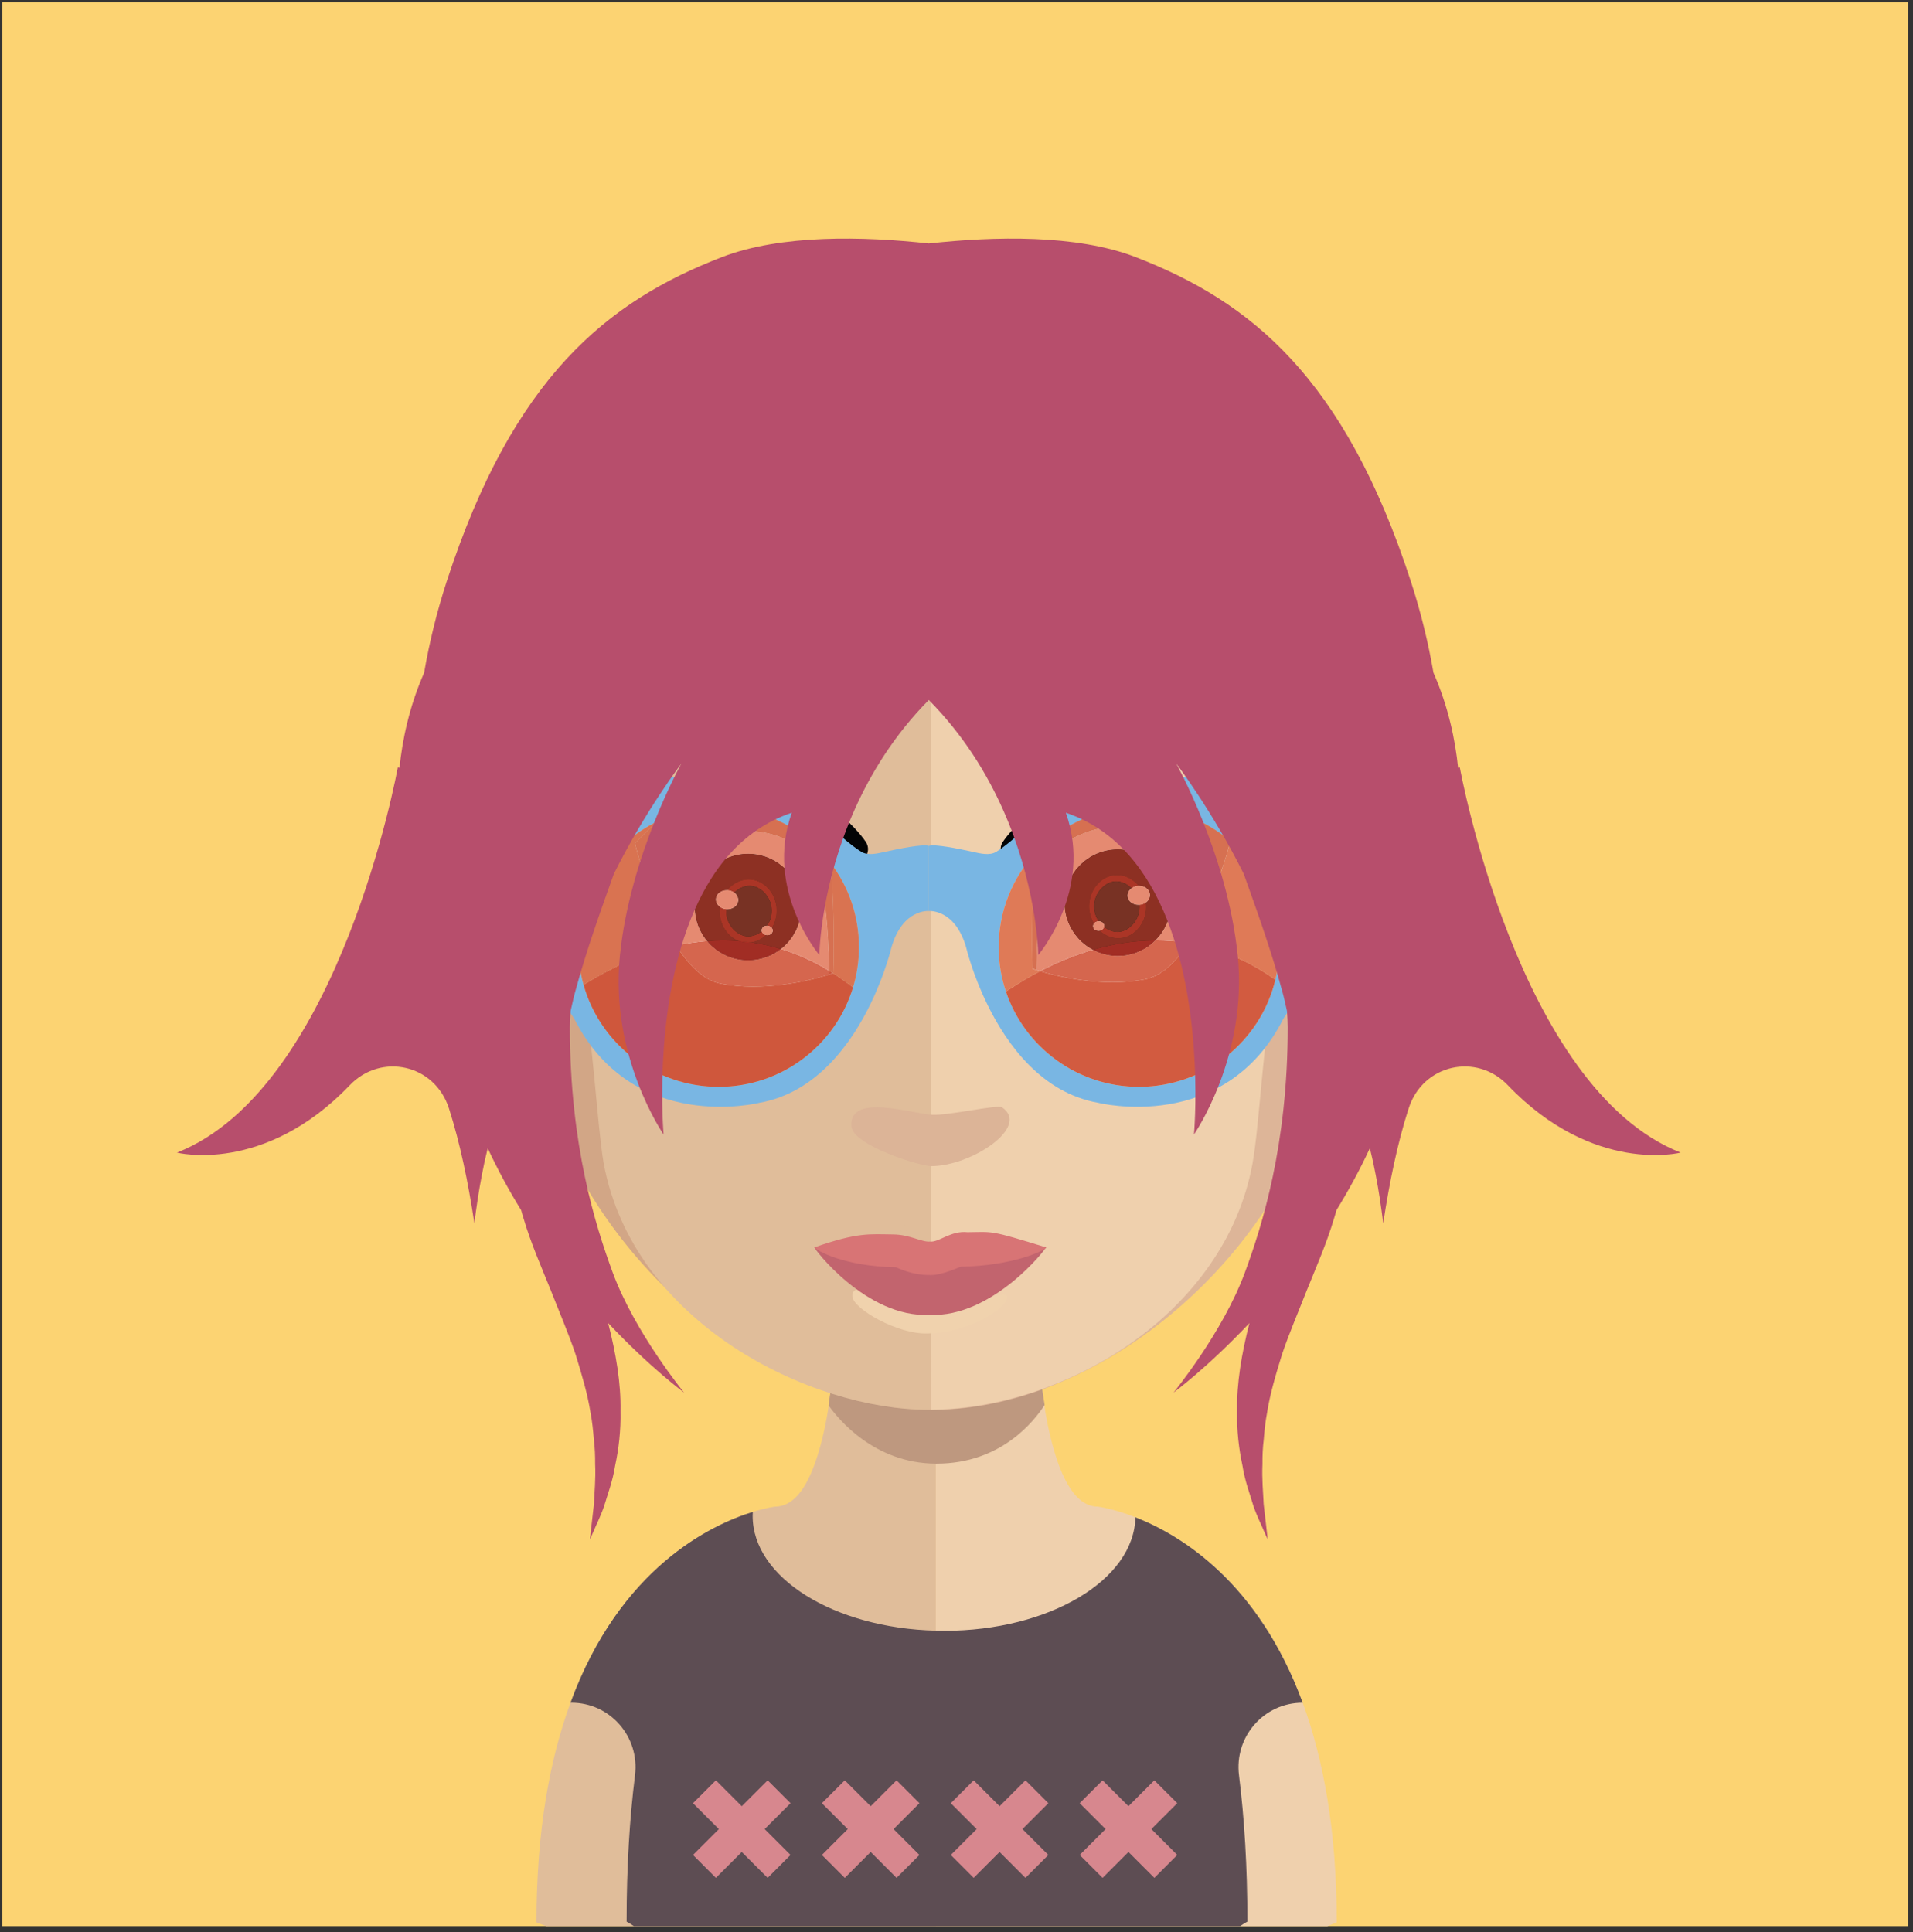 <?xml version="1.0" encoding="UTF-8" standalone="no"?><!DOCTYPE svg PUBLIC "-//W3C//DTD SVG 1.1//EN" "http://www.w3.org/Graphics/SVG/1.1/DTD/svg11.dtd"><svg width="100%" height="100%" viewBox="0 0 298 301" version="1.1" xmlns="http://www.w3.org/2000/svg" xmlns:xlink="http://www.w3.org/1999/xlink" xml:space="preserve" style="fill-rule:evenodd;clip-rule:evenodd;stroke-linejoin:round;stroke-miterlimit:1.414;"><rect x="0" y="0" width="298" height="301" fill="#333333" stroke="none"/><g id="_45"><rect x="0.366" y="0.365" width="296.866" height="299.705" style="fill:#fcd372;fill-rule:nonzero;"/><path d="M145.774,187.8l0,112.27l-60.728,0c-0.989,-0.394 -1.481,-0.594 -1.481,-0.594c0,-14.331 2.101,-25.505 5.305,-34.219c7.729,-21.03 21.881,-27.709 28.396,-29.723c2.137,-0.661 3.454,-0.82 3.454,-0.82c0.231,0 0.446,-0.021 0.666,-0.056c1.912,-0.308 3.466,-1.969 4.711,-4.619c0.928,-1.968 1.702,-4.479 2.332,-7.386c0.251,-1.132 0.446,-2.275 0.646,-3.51c0.297,-2.077 0.59,-4.25 0.841,-6.525c0.097,-1.384 0.245,-2.717 0.394,-4.152c0.538,-6.868 0.692,-14.388 0.692,-21.507c0,0 8.155,0.841 14.772,0.841Z" style="fill:#e0bd9a;fill-rule:nonzero;"/><path d="M208.234,299.476c0,0 -0.543,0.2 -1.435,0.594l-61.025,0l0,-112.27l0.149,0c6.571,0 14.828,-0.841 14.828,-0.841c0,7.068 0.144,14.485 0.687,21.358c0.148,1.338 0.297,2.717 0.395,4.055c0.251,2.373 0.548,4.597 0.891,6.673l0,0.046c0.098,0.943 0.293,1.784 0.446,2.671c0.6,2.921 1.328,5.489 2.204,7.549c1.092,2.563 2.419,4.352 4.029,5.06c0.513,0.23 1.056,0.343 1.625,0.343c0,0 2.337,0.282 5.838,1.656c7.15,2.798 19.159,10.143 26.058,28.887c3.204,8.714 5.31,19.888 5.31,34.219Z" style="fill:#efd0ad;fill-rule:nonzero;"/><path d="M162.724,218.835l0,0.05c-1.531,2.357 -6.671,9.134 -16.85,9.134l-0.099,0c-9.635,-0.049 -15.268,-7.023 -16.701,-9.086c0.296,-2.062 0.593,-4.223 0.84,-6.482c0.099,-1.326 0.247,-2.702 0.395,-4.126c4.695,1.179 9.833,1.916 15.269,2.014l0.197,0c5.633,-0.098 10.822,-0.884 15.664,-2.161c0.149,1.326 0.297,2.701 0.396,4.027c0.247,2.357 0.543,4.568 0.889,6.63Z" style="fill:#be987f;fill-rule:nonzero;"/><path d="M145.084,59.856c-64.336,0 -64.682,53.779 -61.817,88.993c-4.397,-8.349 -17.491,-5.795 -16.405,7.367c1.038,12.672 19.746,19.129 19.222,17.73c9.743,26.043 35.529,45.675 59,45.675l0.494,0l0,-159.765l-0.494,0Z" style="fill:#d2a686;fill-rule:nonzero;"/><path d="M70.964,150.666c3.162,-5.108 8.104,-2.897 9.29,-1.768c1.284,1.228 2.322,2.8 1.531,5.796c-0.444,1.719 -2.223,1.866 -1.828,4.42c0.494,2.897 1.828,3.045 2.619,3.732c0.741,0.639 1.68,1.13 2.125,2.358c0.494,1.228 0.543,2.505 0.296,3.634c-0.494,2.063 -3.508,0.393 -5.534,-0.491c-1.334,-0.638 -5.584,-4.224 -6.671,-5.402c-2.668,-3.045 -3.953,-8.939 -1.828,-12.279Z" style="fill:#ac8774;fill-rule:nonzero;"/><path d="M145.43,59.856c64.336,0 64.682,53.779 61.865,88.993c4.397,-8.349 17.442,-5.795 16.356,7.367c-0.989,12.672 -19.733,19.133 -19.222,17.73c-9.49,26.043 -35.528,45.675 -58.999,45.675c-0.149,0 -0.346,0 -0.346,0l-0.149,-159.765c0,0 0.346,0 0.495,0Z" style="fill:#ddb598;fill-rule:nonzero;"/><path d="M219.55,150.666c-3.163,-5.108 -8.055,-2.897 -9.29,-1.768c-1.285,1.228 -2.273,2.8 -1.532,5.796c0.445,1.719 2.224,1.866 1.828,4.42c-0.494,2.897 -1.828,3.045 -2.569,3.732c-0.741,0.639 -1.73,1.13 -2.174,2.358c-0.445,1.228 -0.544,2.505 -0.297,3.634c0.494,2.063 3.508,0.393 5.535,-0.491c1.383,-0.638 5.582,-4.224 6.67,-5.402c2.718,-3.045 3.953,-8.939 1.829,-12.279Z" style="fill:#ac8774;fill-rule:nonzero;"/><path d="M144.577,75.032c-21.148,0 -36.664,6.139 -46.003,18.221c-13.094,16.944 -12.6,42.778 -7.807,61.342c1.482,5.698 2.273,20.972 3.261,26.57c4.596,25.098 32.316,38.456 50.549,38.456c0,0 0.347,0 0.495,0l0,-144.589c-0.148,0 -0.297,0 -0.297,0l-0.198,0Z" style="fill:#e0bd9a;fill-rule:nonzero;"/><path d="M190.532,93.302c-9.289,-12.033 -24.608,-18.172 -45.46,-18.27l0,144.589c20.852,-0.245 45.806,-14.881 50.055,-38.456c1.038,-5.598 1.78,-20.872 3.262,-26.57c4.842,-18.516 5.337,-44.3 -7.857,-61.293Z" style="fill:#efd0ad;fill-rule:nonzero;"/><path d="M145.265,196.677" style="fill:#bc917b;fill-rule:nonzero;"/><path d="M145.265,196.677" style="fill:#bc917b;fill-rule:nonzero;"/><path d="M141.697,193.99c-0.102,-0.022 -0.202,-0.041 -0.303,-0.065c0.099,0.023 0.187,0.041 0.303,0.065Z" style="fill:#bc917b;fill-rule:nonzero;"/><path d="M145.265,193.798" style="fill:#bc917b;fill-rule:nonzero;"/><path d="M140.912,193.815c-0.093,-0.024 -0.178,-0.051 -0.269,-0.076l-0.01,0.004c0,0 0.104,0.029 0.279,0.072Z" style="fill:#bc917b;fill-rule:nonzero;"/><path d="M145.265,193.798" style="fill:#bc917b;fill-rule:nonzero;"/><path d="M127.11,75.393l-0.267,0.267l0.044,0.089c0.089,-0.134 0.134,-0.267 0.223,-0.356Z" style="fill:#432e1b;fill-rule:nonzero;"/><path d="M86.146,126.341" style="fill:#432e1b;fill-rule:nonzero;"/><path d="M145.537,193.817" style="fill:#ba907b;fill-rule:nonzero;"/><path d="M145.537,193.817" style="fill:#ba907b;fill-rule:nonzero;"/><path d="M141.873,191.057c-0.105,-0.022 -0.208,-0.043 -0.311,-0.066c0.101,0.022 0.191,0.041 0.311,0.066Z" style="fill:#ba907b;fill-rule:nonzero;"/><path d="M145.537,190.86" style="fill:#ba907b;fill-rule:nonzero;"/><path d="M141.066,190.877c-0.096,-0.025 -0.182,-0.052 -0.277,-0.078l-0.01,0.005c0,0 0.107,0.029 0.287,0.073Z" style="fill:#ba907b;fill-rule:nonzero;"/><path d="M145.537,190.86" style="fill:#ba907b;fill-rule:nonzero;"/><path d="M132.61,175.381c-0.251,-5.131 9.426,-1.875 12.617,-1.714c2.521,0.128 10.191,-1.617 10.849,-1.168c4.513,3.043 -4.779,9.17 -11.009,9.17c-1.661,0 -12.306,-3.192 -12.457,-6.288Z" style="fill:#dcb497;fill-rule:nonzero;"/><path d="M98.919,131.466c0,0 4.908,20.135 13.335,21.778c8.426,1.643 17.546,-1.623 17.546,-1.623c0,0 0.872,-23.664 -3.443,-26.755c-4.311,-3.106 -14.25,-7.594 -27.438,6.6Z" style="fill:#fff;fill-rule:nonzero;"/><path d="M129.812,151.559c0,0 -0.194,0.055 -0.627,0.236c-0.108,-7.258 -0.779,-17.227 -3.474,-19.137c-4.005,-2.933 -13.051,-7.062 -25.137,4.229c-1.099,-3.119 -1.649,-5.484 -1.649,-5.484c13.212,-14.22 23.16,-9.74 27.439,-6.633c4.319,3.105 3.448,26.789 3.448,26.789Z" style="fill:#d6b496;fill-rule:nonzero;"/><path d="M124.822,141.306c0,4.58 -3.713,8.293 -8.294,8.293c-4.58,0 -8.294,-3.713 -8.294,-8.293c0,-4.581 3.714,-8.294 8.294,-8.294c4.581,0 8.294,3.713 8.294,8.294Z" style="fill:#482315;fill-rule:nonzero;"/><path d="M116.143,146.829c-2.395,-0.198 -4.234,-2.615 -4.016,-5.273c0.214,-2.656 2.423,-4.736 4.82,-4.534c2.395,0.196 4.231,2.611 4.018,5.268c-0.218,2.657 -2.428,4.74 -4.822,4.539Z" style="fill:#7e3a22;fill-rule:nonzero;"/><path d="M116.35,145.87c-1.667,-0.141 -3.397,-1.97 -3.213,-4.223c0.187,-2.26 2.189,-3.786 3.856,-3.648c1.668,0.141 3.393,1.978 3.21,4.231c-0.184,2.256 -2.19,3.778 -3.853,3.64Z" style="fill:#211a10;fill-rule:nonzero;"/><path d="M115,140.313c-0.069,0.814 -0.906,1.409 -1.863,1.33c-0.96,-0.081 -1.683,-0.809 -1.618,-1.619c0.069,-0.818 0.9,-1.413 1.859,-1.334c0.963,0.077 1.686,0.805 1.622,1.623Z" style="fill:#fff;fill-rule:nonzero;"/><path d="M120.377,145.023c-0.035,0.405 -0.452,0.704 -0.93,0.663c-0.482,-0.037 -0.841,-0.404 -0.811,-0.809c0.035,-0.405 0.453,-0.704 0.93,-0.664c0.481,0.038 0.846,0.401 0.811,0.81Z" style="fill:#fff;fill-rule:nonzero;"/><path d="M145.669,196.192" style="fill:#ba907b;fill-rule:nonzero;"/><path d="M145.669,196.192" style="fill:#ba907b;fill-rule:nonzero;"/><path d="M142.004,193.432c-0.104,-0.022 -0.207,-0.043 -0.311,-0.067c0.102,0.023 0.192,0.042 0.311,0.067Z" style="fill:#ba907b;fill-rule:nonzero;"/><path d="M145.669,193.235" style="fill:#ba907b;fill-rule:nonzero;"/><path d="M141.198,193.252c-0.095,-0.025 -0.182,-0.052 -0.276,-0.078l-0.011,0.004c0,0 0.107,0.03 0.287,0.074Z" style="fill:#ba907b;fill-rule:nonzero;"/><path d="M145.669,193.235" style="fill:#ba907b;fill-rule:nonzero;"/><path d="M145.556,195.821" style="fill:#bc917b;fill-rule:nonzero;"/><path d="M145.555,195.821l0.001,0l-0.001,0Z" style="fill:#bc917b;fill-rule:nonzero;"/><path d="M141.627,192.863c-0.111,-0.024 -0.222,-0.045 -0.333,-0.071c0.109,0.024 0.206,0.045 0.333,0.071Z" style="fill:#bc917b;fill-rule:nonzero;"/><path d="M145.556,192.652" style="fill:#bc917b;fill-rule:nonzero;"/><path d="M140.764,192.67c-0.103,-0.026 -0.196,-0.056 -0.297,-0.083l-0.011,0.005c0,0 0.114,0.031 0.308,0.078Z" style="fill:#bc917b;fill-rule:nonzero;"/><path d="M145.555,192.652l0.001,0l-0.001,0Z" style="fill:#bc917b;fill-rule:nonzero;"/><path d="M145.308,194.979" style="fill:#bc917b;fill-rule:nonzero;"/><path d="M145.307,194.979l0.001,0l-0.001,0Z" style="fill:#bc917b;fill-rule:nonzero;"/><path d="M141.379,192.021c-0.111,-0.024 -0.222,-0.045 -0.333,-0.071c0.109,0.024 0.205,0.044 0.333,0.071Z" style="fill:#bc917b;fill-rule:nonzero;"/><path d="M145.308,191.81" style="fill:#bc917b;fill-rule:nonzero;"/><path d="M140.516,191.828c-0.103,-0.026 -0.196,-0.055 -0.297,-0.083l-0.011,0.004c0,0 0.114,0.032 0.308,0.079Z" style="fill:#bc917b;fill-rule:nonzero;"/><path d="M145.307,191.81l0.001,0l-0.001,0Z" style="fill:#bc917b;fill-rule:nonzero;"/><path d="M145.947,194.765" style="fill:#bc917b;fill-rule:nonzero;"/><path d="M145.946,194.765l0.001,0l-0.001,0Z" style="fill:#bc917b;fill-rule:nonzero;"/><path d="M142.15,191.906c-0.108,-0.023 -0.215,-0.044 -0.323,-0.069c0.106,0.024 0.199,0.043 0.323,0.069Z" style="fill:#bc917b;fill-rule:nonzero;"/><path d="M145.947,191.702" style="fill:#bc917b;fill-rule:nonzero;"/><path d="M141.315,191.719c-0.099,-0.025 -0.19,-0.053 -0.287,-0.08l-0.011,0.005c0,0 0.111,0.03 0.298,0.075Z" style="fill:#bc917b;fill-rule:nonzero;"/><path d="M145.946,191.702l0.001,0l-0.001,0Z" style="fill:#bc917b;fill-rule:nonzero;"/><path d="M191.73,130.78c0,0 -4.909,20.136 -13.335,21.779c-8.427,1.643 -17.547,-1.623 -17.547,-1.623c0,0 -0.872,-23.664 3.443,-26.756c4.311,-3.105 14.25,-7.593 27.439,6.6Z" style="fill:#fff;fill-rule:nonzero;"/><path d="M160.837,150.873c0,0 0.193,0.057 0.626,0.237c0.107,-7.258 0.779,-17.227 3.473,-19.137c4.006,-2.933 13.052,-7.062 25.138,4.229c1.098,-3.119 1.649,-5.484 1.649,-5.484c-13.212,-14.22 -23.16,-9.74 -27.439,-6.633c-4.319,3.105 -3.447,26.788 -3.447,26.788Z" style="fill:#d6b496;fill-rule:nonzero;"/><path d="M165.826,140.62c0,4.581 3.713,8.294 8.293,8.294c4.581,0 8.294,-3.713 8.294,-8.294c0,-4.58 -3.713,-8.294 -8.294,-8.294c-4.58,0 -8.293,3.714 -8.293,8.294Z" style="fill:#482315;fill-rule:nonzero;"/><path d="M174.505,146.144c2.395,-0.198 4.233,-2.615 4.015,-5.273c-0.214,-2.656 -2.421,-4.736 -4.819,-4.534c-2.394,0.196 -4.23,2.611 -4.019,5.267c0.218,2.658 2.429,4.74 4.823,4.54Z" style="fill:#7e3a22;fill-rule:nonzero;"/><path d="M174.298,145.185c1.667,-0.142 3.397,-1.97 3.213,-4.223c-0.188,-2.26 -2.189,-3.786 -3.856,-3.648c-1.668,0.141 -3.393,1.978 -3.21,4.231c0.183,2.255 2.19,3.778 3.853,3.64Z" style="fill:#211a10;fill-rule:nonzero;"/><path d="M175.648,139.628c0.07,0.814 0.905,1.409 1.863,1.331c0.96,-0.082 1.683,-0.81 1.618,-1.62c-0.069,-0.818 -0.9,-1.413 -1.859,-1.335c-0.963,0.078 -1.687,0.806 -1.622,1.624Z" style="fill:#fff;fill-rule:nonzero;"/><path d="M170.27,144.338c0.036,0.405 0.453,0.704 0.931,0.663c0.481,-0.037 0.841,-0.404 0.811,-0.81c-0.035,-0.404 -0.453,-0.704 -0.93,-0.663c-0.481,0.037 -0.846,0.401 -0.812,0.81Z" style="fill:#fff;fill-rule:nonzero;"/><path d="M134.86,131.145c-0.063,-0.099 -1.592,-2.423 -4.718,-4.82c-1.959,-1.503 -3.878,-2.646 -5.869,-3.497c-2.421,-1.018 -5.027,-1.737 -7.552,-2.082c-2.284,-0.254 -4.815,-0.187 -7.768,0.211c-2.254,0.429 -4.453,1.099 -6.32,1.923c-1.33,0.458 -2.382,1.101 -3.226,1.619c-0.323,0.199 -0.616,0.378 -0.914,0.538l-4.025,2.531l4.639,-1.09c0.216,-0.055 0.45,-0.116 0.701,-0.182c0.96,-0.255 2.154,-0.572 3.554,-0.777c0.328,-0.048 0.662,-0.114 1.002,-0.183c0.583,-0.115 1.187,-0.236 1.82,-0.266c0.702,-0.046 1.43,-0.099 2.179,-0.152l0.975,-0.071c2.568,-0.032 4.738,0.162 6.667,0.607c2.106,0.363 4.272,1.043 6.258,1.963c1.875,0.897 3.673,1.787 5.076,2.817c2.833,1.891 4.41,3.468 4.426,3.484c0.389,0.392 0.909,0.594 1.432,0.594c0.381,0 0.763,-0.108 1.097,-0.327c0.934,-0.612 1.196,-1.871 0.602,-2.779l-0.036,-0.061Z" style="fill:#030405;fill-rule:nonzero;"/><path d="M192.558,125.018c-0.266,-0.141 -0.56,-0.321 -0.884,-0.519c-0.844,-0.518 -1.895,-1.161 -3.186,-1.604c-1.906,-0.839 -4.104,-1.509 -6.386,-1.943c-2.928,-0.393 -5.46,-0.46 -7.753,-0.205c-2.512,0.344 -5.119,1.063 -7.543,2.081c-1.962,0.84 -3.936,2.017 -5.866,3.497c-3.07,2.353 -4.596,4.637 -4.711,4.813l-0.029,0.041c-0.518,0.798 -0.407,1.866 0.263,2.539c0.382,0.384 0.889,0.596 1.428,0.596l0.001,0c0.54,-0.001 1.046,-0.213 1.426,-0.597l0.016,-0.017c0.149,-0.148 1.68,-1.644 4.428,-3.48c1.381,-1.014 3.18,-1.905 5.05,-2.8c1.993,-0.923 4.16,-1.603 6.294,-1.972c1.9,-0.439 4.073,-0.629 6.609,-0.602l1.022,0.073c0.743,0.053 1.465,0.105 2.172,0.152c0.623,0.029 1.225,0.15 1.81,0.265c0.34,0.069 0.673,0.135 1,0.183c1.401,0.205 2.595,0.522 3.555,0.777c0.251,0.066 0.485,0.128 0.708,0.183l4.636,1.09l-4.06,-2.551Z" style="fill:#030405;fill-rule:nonzero;"/><path d="M202.924,265.257c-6.051,0 -10.671,5.312 -9.918,11.316c0.835,6.657 1.307,14.215 1.307,22.795c0,0 -0.379,0.184 -1.143,0.702l-94.418,0c-0.759,-0.518 -1.143,-0.702 -1.143,-0.702c0,-8.575 0.474,-16.131 1.31,-22.798c0.752,-6.003 -3.869,-11.313 -9.919,-11.313l-0.13,0c7.729,-21.03 21.881,-27.709 28.396,-29.723c-0.016,0.205 -0.021,0.415 -0.021,0.625c0,9.626 12.645,17.473 28.529,17.878c0.436,0.016 0.871,0.021 1.307,0.021c16.325,0 29.6,-7.899 29.785,-17.688c7.15,2.798 19.159,10.143 26.058,28.887Z" style="fill:#5d4d53;fill-rule:nonzero;"/><path d="M142.669,203.2" style="fill:#be927b;fill-rule:nonzero;"/><path d="M142.669,203.2" style="fill:#be927b;fill-rule:nonzero;"/><path d="M139.029,200.459c-0.103,-0.022 -0.206,-0.042 -0.309,-0.066c0.101,0.023 0.19,0.041 0.309,0.066Z" style="fill:#be927b;fill-rule:nonzero;"/><path d="M142.669,200.263" style="fill:#be927b;fill-rule:nonzero;"/><path d="M138.228,200.28c-0.095,-0.024 -0.181,-0.051 -0.275,-0.077l-0.01,0.004c0,0 0.106,0.029 0.285,0.073Z" style="fill:#be927b;fill-rule:nonzero;"/><path d="M142.669,200.263" style="fill:#be927b;fill-rule:nonzero;"/><path d="M142.439,202.42" style="fill:#be927b;fill-rule:nonzero;"/><path d="M142.439,202.42" style="fill:#be927b;fill-rule:nonzero;"/><path d="M138.799,199.679c-0.103,-0.022 -0.206,-0.042 -0.309,-0.066c0.101,0.022 0.19,0.041 0.309,0.066Z" style="fill:#be927b;fill-rule:nonzero;"/><path d="M142.439,199.483" style="fill:#be927b;fill-rule:nonzero;"/><path d="M137.999,199.5c-0.096,-0.025 -0.182,-0.052 -0.276,-0.077l-0.01,0.004c0,0 0.106,0.029 0.286,0.073Z" style="fill:#be927b;fill-rule:nonzero;"/><path d="M142.439,199.483" style="fill:#be927b;fill-rule:nonzero;"/><path d="M143.031,202.222" style="fill:#be927b;fill-rule:nonzero;"/><path d="M143.031,202.222" style="fill:#be927b;fill-rule:nonzero;"/><path d="M139.513,199.572c-0.1,-0.021 -0.199,-0.041 -0.299,-0.064c0.098,0.022 0.184,0.04 0.299,0.064Z" style="fill:#be927b;fill-rule:nonzero;"/><path d="M143.031,199.383" style="fill:#be927b;fill-rule:nonzero;"/><path d="M138.739,199.399c-0.092,-0.023 -0.175,-0.05 -0.266,-0.074l-0.01,0.004c0,0 0.103,0.028 0.276,0.07Z" style="fill:#be927b;fill-rule:nonzero;"/><path d="M143.031,199.383" style="fill:#be927b;fill-rule:nonzero;"/><path d="M132.774,201.968c-0.24,-3.199 8.912,0.671 11.918,0.763c2.397,0.081 9.6,-0.474 10.266,-0.728c5.035,-1.883 -0.275,5.349 -10.415,5.73c-4.646,0.185 -11.631,-3.824 -11.769,-5.765Z" style="fill:#f0d2ad;fill-rule:nonzero;"/><path d="M162.941,194.283c-5.804,-1.086 -18.031,0.073 -18.031,0.073c-10.083,1.675 -17.974,-0.107 -18.032,-0.038c-0.24,0.024 8.053,11.023 17.894,10.516c9.842,0.507 18.41,-10.516 18.169,-10.551Z" style="fill:#c2646e;fill-rule:nonzero;"/><path d="M150.741,191.961c-2.615,-0.289 -4.478,1.597 -5.819,1.459c-1.366,0.127 -3.139,-1.083 -5.77,-1.109c-3.7,-0.036 -5.506,-0.361 -12.274,2.007c0.241,0.462 4.577,2.972 12.698,3.11c0.115,0 2.294,1.236 5.391,1.214c1.939,-0.012 4.599,-1.306 4.703,-1.306c8.133,-0.127 13.099,-2.544 13.328,-2.994c-8.946,-2.773 -8.237,-2.417 -12.257,-2.381Z" style="fill:#d87475;fill-rule:nonzero;"/><path d="M111.95,169.312c-10.022,0 -18.472,-6.718 -21.045,-15.882c-0.525,-1.87 -0.808,-3.845 -0.808,-5.882c0,-12.019 9.784,-21.758 21.853,-21.758c12.068,0 21.852,9.739 21.852,21.758c0,2.18 -0.321,4.289 -0.924,6.275c-2.706,8.959 -11.051,15.489 -20.928,15.489Zm25.847,-36.594c-1.157,0.26 -2.612,0.614 -3.624,-0.017c-2.856,-1.776 -6.917,-5.993 -6.917,-5.993c-17.331,-12.91 -45.641,0 -45.641,0c-3.243,10.764 2.755,23.324 5.981,28.974c1.085,1.904 1.86,3.022 1.86,3.022c9.124,18.073 28.857,13.092 28.857,13.092c8.903,-1.577 14.343,-9.263 17.37,-15.566c2.28,-4.731 3.193,-8.682 3.193,-8.682c1.754,-5.993 5.811,-5.622 5.811,-5.622l0,-10.143c-0.913,-0.327 -4.732,0.454 -6.89,0.935Z" style="fill:#79b6e3;fill-rule:nonzero;"/><path d="M111.95,169.312c-10.022,0 -18.472,-6.718 -21.045,-15.882c0.089,-0.056 0.179,-0.112 0.27,-0.168c3.748,-2.327 8.623,-4.725 14.156,-5.947c1.922,3.018 4.245,5.407 6.923,5.929c1.693,0.33 3.415,0.462 5.084,0.462c6.445,0.001 12.12,-1.964 12.447,-2.08c0.896,0.573 1.792,1.199 2.688,1.884c0.031,0.023 0.061,0.047 0.092,0.07c0.073,0.056 0.149,0.115 0.222,0.172c0.031,0.024 0.06,0.047 0.091,0.071c-2.706,8.959 -11.051,15.489 -20.928,15.489Z" style="fill:#cf573c;fill-rule:nonzero;"/><path d="M117.338,153.706c-1.669,0 -3.391,-0.132 -5.084,-0.462c-2.678,-0.522 -5.001,-2.911 -6.923,-5.929c1.553,-0.343 3.16,-0.593 4.806,-0.723c1.521,1.837 3.82,3.007 6.391,3.007c1.934,0 3.713,-0.662 5.124,-1.771c2.481,0.76 5,1.875 7.524,3.418c0.003,0.184 0.006,0.368 0.009,0.549c0.267,-0.111 0.443,-0.175 0.539,-0.208c0.021,0.014 0.041,0.026 0.061,0.039c-0.327,0.116 -6.002,2.081 -12.447,2.08Z" style="fill:#d5664e;fill-rule:nonzero;"/><path d="M129.185,151.795c-0.003,-0.181 -0.006,-0.365 -0.009,-0.549c0.183,0.111 0.365,0.225 0.548,0.341c-0.096,0.033 -0.272,0.097 -0.539,0.208Z" style="fill:#cd553c;fill-rule:nonzero;"/><path d="M116.528,149.599c-2.571,0 -4.87,-1.17 -6.391,-3.007c0.831,-0.066 1.67,-0.1 2.521,-0.101l0.045,0c0.782,0.001 1.572,0.031 2.369,0.092c0.34,0.13 0.699,0.215 1.071,0.246c0.108,0.009 0.214,0.013 0.321,0.013c0.194,0 0.386,-0.015 0.576,-0.043c1.519,0.216 3.058,0.553 4.612,1.029c-1.411,1.109 -3.19,1.771 -5.124,1.771Z" style="fill:#a12d24;fill-rule:nonzero;"/><path d="M116.464,146.842c-0.107,0 -0.213,-0.004 -0.321,-0.013c-0.372,-0.031 -0.731,-0.116 -1.071,-0.246c0.651,0.05 1.308,0.121 1.968,0.216c-0.19,0.028 -0.382,0.043 -0.576,0.043Z" style="fill:#b32e25;fill-rule:nonzero;"/><path d="M132.878,153.823c-0.031,-0.024 -0.06,-0.047 -0.091,-0.071c-0.073,-0.057 -0.149,-0.116 -0.222,-0.172c-0.031,-0.023 -0.061,-0.047 -0.092,-0.07c-0.896,-0.685 -1.792,-1.311 -2.688,-1.884c0.01,-0.003 0.015,-0.005 0.015,-0.005c0,0 0.001,-0.02 0.002,-0.059c0.007,-0.002 0.01,-0.003 0.01,-0.003c0,0 0.348,-9.461 -0.487,-17.208c2.809,3.66 4.477,8.234 4.477,13.197c0,2.18 -0.321,4.289 -0.924,6.275Zm-41.973,-0.393c-0.525,-1.87 -0.808,-3.845 -0.808,-5.882c0,-8.651 5.069,-16.121 12.41,-19.628c-1.165,1.011 -2.36,2.167 -3.582,3.483c0,0 0.003,0.015 0.01,0.045c-0.005,0.006 -0.011,0.012 -0.016,0.018c0,0 2.284,9.371 6.411,15.849c-5.532,1.221 -10.407,3.62 -14.155,5.947c-0.091,0.056 -0.181,0.112 -0.27,0.168Z" style="fill:#d97351;fill-rule:nonzero;"/><path d="M129.785,151.626c-0.02,-0.013 -0.04,-0.025 -0.061,-0.039c0.04,-0.013 0.066,-0.021 0.078,-0.025c-0.001,0.039 -0.002,0.059 -0.002,0.059c0,0 -0.005,0.002 -0.015,0.005Zm-0.609,-0.381c-2.525,-1.543 -5.042,-2.657 -7.524,-3.417c1.93,-1.519 3.17,-3.876 3.17,-6.522c0,-4.581 -3.713,-8.294 -8.294,-8.294c-4.58,0 -8.294,3.713 -8.294,8.294c0,2.009 0.715,3.851 1.903,5.286c-1.647,0.13 -3.252,0.38 -4.807,0.723c-4.127,-6.478 -6.411,-15.849 -6.411,-15.849c0.005,-0.006 0.011,-0.012 0.016,-0.018c0.082,0.339 0.629,2.57 1.639,5.439c6.065,-5.666 11.363,-7.448 15.644,-7.448c4.25,0 7.498,1.758 9.493,3.219c2.628,1.862 3.332,11.385 3.465,18.587Z" style="fill:#e58a71;fill-rule:nonzero;"/><path d="M129.724,151.587c-0.183,-0.116 -0.365,-0.23 -0.548,-0.342c-0.133,-7.202 -0.837,-16.725 -3.465,-18.587c-1.995,-1.461 -5.243,-3.219 -9.493,-3.219c-4.281,0 -9.579,1.782 -15.644,7.448c-1.01,-2.869 -1.557,-5.1 -1.639,-5.439c-0.007,-0.03 -0.01,-0.045 -0.01,-0.045c1.222,-1.316 2.417,-2.472 3.582,-3.483c2.858,-1.366 6.061,-2.13 9.443,-2.13c7.085,0 13.383,3.356 17.375,8.561c0.835,7.747 0.487,17.208 0.487,17.208c0,0 -0.003,0.001 -0.01,0.003c-0.012,0.004 -0.038,0.012 -0.078,0.025Z" style="fill:#d67051;fill-rule:nonzero;"/><path d="M121.652,147.828c-1.553,-0.476 -3.093,-0.813 -4.611,-1.029c0.847,-0.129 1.639,-0.532 2.287,-1.129c0.039,0.008 0.078,0.013 0.119,0.016c0.029,0.003 0.058,0.004 0.087,0.004c0.44,0 0.81,-0.287 0.843,-0.667c0.014,-0.17 -0.04,-0.331 -0.143,-0.465c0.401,-0.666 0.663,-1.439 0.731,-2.268c0.213,-2.657 -1.623,-5.072 -4.018,-5.268c-0.108,-0.009 -0.215,-0.014 -0.321,-0.014c-1.29,0 -2.501,0.65 -3.343,1.676c-0.025,-0.001 -0.05,-0.001 -0.075,-0.001c-0.885,0 -1.624,0.572 -1.689,1.341c-0.04,0.494 0.215,0.958 0.637,1.263c-0.012,0.089 -0.021,0.179 -0.029,0.269c-0.184,2.245 1.099,4.318 2.945,5.027c-0.797,-0.061 -1.587,-0.091 -2.369,-0.092l-0.045,0c-0.851,0.001 -1.69,0.036 -2.521,0.101c-1.188,-1.435 -1.903,-3.277 -1.903,-5.286c0,-4.581 3.714,-8.294 8.294,-8.294c4.581,0 8.294,3.713 8.294,8.294c0,2.646 -1.24,5.003 -3.17,6.522Z" style="fill:#8d3023;fill-rule:nonzero;"/><path d="M117.041,146.799c-0.661,-0.095 -1.317,-0.166 -1.969,-0.216c-1.846,-0.709 -3.129,-2.782 -2.945,-5.027c0.008,-0.09 0.017,-0.18 0.029,-0.269c0.269,0.195 0.607,0.325 0.981,0.356c0,0.002 0,0.003 0,0.004c-0.184,2.253 1.546,4.082 3.213,4.223c0.07,0.006 0.14,0.009 0.211,0.009c0.707,0 1.459,-0.285 2.096,-0.786c0.075,0.279 0.334,0.51 0.671,0.577c-0.648,0.597 -1.44,1 -2.287,1.129Zm3.193,-2.241c-0.145,-0.189 -0.386,-0.323 -0.668,-0.345c-0.026,-0.002 -0.051,-0.003 -0.076,-0.004c0.387,-0.555 0.652,-1.226 0.713,-1.979c0.183,-2.253 -1.542,-4.09 -3.21,-4.231c-0.07,-0.006 -0.14,-0.009 -0.21,-0.009c-0.829,0 -1.717,0.39 -2.41,1.061c-0.272,-0.199 -0.615,-0.331 -0.995,-0.361c-0.032,-0.003 -0.064,-0.005 -0.095,-0.006c0.842,-1.026 2.053,-1.676 3.343,-1.676c0.106,0 0.213,0.005 0.321,0.014c2.395,0.196 4.231,2.611 4.018,5.268c-0.068,0.829 -0.33,1.602 -0.731,2.268Z" style="fill:#ab3526;fill-rule:nonzero;"/><path d="M116.561,145.879c-0.071,0 -0.141,-0.003 -0.211,-0.009c-1.667,-0.141 -3.397,-1.97 -3.213,-4.223c0,-0.001 0,-0.002 0,-0.004c0.057,0.005 0.113,0.007 0.169,0.007c0.885,0 1.629,-0.572 1.694,-1.337c0.039,-0.495 -0.211,-0.957 -0.627,-1.262c0.693,-0.671 1.581,-1.061 2.41,-1.061c0.07,0 0.14,0.003 0.21,0.009c1.668,0.141 3.393,1.978 3.21,4.231c-0.061,0.753 -0.326,1.424 -0.713,1.979c-0.004,0 -0.007,0 -0.01,0c-0.44,0 -0.811,0.288 -0.844,0.668c-0.005,0.074 0.002,0.146 0.021,0.216c-0.637,0.501 -1.389,0.786 -2.096,0.786Z" style="fill:#783224;fill-rule:nonzero;"/><path d="M113.306,141.65c-0.056,0 -0.112,-0.002 -0.169,-0.007c-0.374,-0.031 -0.712,-0.161 -0.981,-0.356c-0.422,-0.305 -0.677,-0.769 -0.637,-1.263c0.065,-0.769 0.804,-1.341 1.689,-1.341c0.025,0 0.05,0 0.075,0.001c0.031,0.001 0.063,0.003 0.095,0.006c0.38,0.03 0.723,0.162 0.995,0.361c0.416,0.305 0.666,0.767 0.627,1.262c-0.065,0.765 -0.809,1.337 -1.694,1.337Z" style="fill:#e58a71;fill-rule:nonzero;"/><path d="M119.534,145.69c-0.029,0 -0.058,-0.001 -0.087,-0.004c-0.041,-0.003 -0.08,-0.008 -0.119,-0.016c-0.337,-0.067 -0.596,-0.298 -0.671,-0.577c-0.019,-0.07 -0.026,-0.142 -0.021,-0.216c0.033,-0.38 0.404,-0.668 0.844,-0.668c0.003,0 0.006,0 0.01,0c0.025,0.001 0.05,0.002 0.076,0.004c0.282,0.022 0.523,0.156 0.668,0.345c0.103,0.134 0.157,0.295 0.143,0.465c-0.033,0.38 -0.403,0.667 -0.843,0.667Z" style="fill:#e58a71;fill-rule:nonzero;"/><path d="M132.787,153.752c-0.073,-0.057 -0.149,-0.116 -0.222,-0.172c0.073,0.056 0.149,0.115 0.222,0.172Zm-0.314,-0.242c-0.896,-0.685 -1.792,-1.311 -2.688,-1.884c0.896,0.573 1.792,1.199 2.688,1.884Z" style="fill:#d23e2f;fill-rule:nonzero;"/><path d="M129.785,151.626c-0.02,-0.013 -0.04,-0.025 -0.061,-0.039c0.021,0.014 0.041,0.026 0.061,0.039Zm-0.609,-0.38c-2.524,-1.543 -5.043,-2.658 -7.524,-3.418c2.482,0.76 4.999,1.874 7.524,3.417l0,0.001Z" style="fill:#d54635;fill-rule:nonzero;"/><path d="M129.724,151.587c-0.183,-0.116 -0.365,-0.23 -0.548,-0.341l0,-0.001c0.183,0.112 0.365,0.226 0.548,0.342Z" style="fill:#d13d2f;fill-rule:nonzero;"/><path d="M121.652,147.828c-1.554,-0.476 -3.093,-0.813 -4.612,-1.029l0.001,0c1.518,0.216 3.058,0.553 4.611,1.029Zm-6.58,-1.245c-0.797,-0.061 -1.587,-0.091 -2.369,-0.092c0.782,0.001 1.572,0.031 2.369,0.092Z" style="fill:#bc2826;fill-rule:nonzero;"/><path d="M117.04,146.799c-0.66,-0.095 -1.317,-0.166 -1.968,-0.216c0.652,0.05 1.308,0.121 1.969,0.216l-0.001,0Z" style="fill:#c32726;fill-rule:nonzero;"/><path d="M177.418,169.312c-9.634,0 -17.813,-6.209 -20.718,-14.831c-0.736,-2.174 -1.134,-4.509 -1.134,-6.933c0,-12.019 9.783,-21.758 21.852,-21.758c12.068,0 21.851,9.739 21.851,21.758c0,1.749 -0.204,3.453 -0.597,5.08c-2.296,9.567 -10.939,16.684 -21.254,16.684Zm30.335,-42.604c0,0 -28.305,-12.91 -45.641,0c0,0 -4.056,4.217 -6.917,5.993c-1.007,0.631 -2.462,0.277 -3.625,0.017c-2.158,-0.481 -5.971,-1.262 -6.883,-0.935l0,10.143c0,0 4.055,-0.371 5.804,5.622c0,0 0.957,4.133 3.353,9.008c3.055,6.237 8.462,13.691 17.21,15.24c0,0 19.733,4.981 28.863,-13.092c0,0 0.886,-1.284 2.103,-3.442c3.265,-5.833 8.898,-18.05 5.733,-28.554Z" style="fill:#79b6e3;fill-rule:nonzero;"/><path d="M177.418,169.312c-9.634,0 -17.813,-6.209 -20.718,-14.831c0.022,-0.015 0.045,-0.03 0.067,-0.045c0.05,-0.034 0.102,-0.069 0.152,-0.103c0.111,-0.074 0.223,-0.149 0.336,-0.223c1.401,-0.926 2.995,-1.888 4.752,-2.805c2.023,0.599 6.445,1.716 11.305,1.716c1.669,0 3.39,-0.132 5.083,-0.462c2.595,-0.506 4.856,-2.766 6.744,-5.652c4.362,0.726 8.887,2.461 13.411,5.635c0.041,0.028 0.082,0.057 0.122,0.086c-2.296,9.567 -10.939,16.684 -21.254,16.684Z" style="fill:#d25b40;fill-rule:nonzero;"/><path d="M173.312,153.021c-4.86,0 -9.282,-1.117 -11.305,-1.716c2.456,-1.281 5.23,-2.474 8.236,-3.351c1.157,0.613 2.476,0.96 3.876,0.96c2.287,0 4.357,-0.925 5.858,-2.422l0.127,0c1.646,0.001 3.328,0.131 5.035,0.415c-1.888,2.886 -4.149,5.146 -6.744,5.652c-1.693,0.33 -3.414,0.462 -5.083,0.462Z" style="fill:#d5664e;fill-rule:nonzero;"/><path d="M174.119,148.914c-1.4,0 -2.719,-0.347 -3.876,-0.96c3.036,-0.886 6.31,-1.451 9.734,-1.462c-1.501,1.497 -3.571,2.422 -5.858,2.422Z" style="fill:#a12d24;fill-rule:nonzero;"/><path d="M156.7,154.481c-0.736,-2.174 -1.134,-4.509 -1.134,-6.933c0,-5.734 2.227,-10.95 5.867,-14.837c-0.974,7.9 -0.596,18.162 -0.596,18.162c0,0 0.003,0.001 0.009,0.003c0.001,0.039 0.002,0.06 0.002,0.06c0,0 0.419,0.149 1.159,0.369c-1.757,0.917 -3.351,1.879 -4.752,2.805c-0.113,0.074 -0.225,0.149 -0.336,0.223c-0.05,0.034 -0.102,0.069 -0.152,0.103c-0.022,0.015 -0.045,0.03 -0.067,0.045Zm41.972,-1.853c-0.04,-0.029 -0.081,-0.058 -0.122,-0.086c-4.525,-3.175 -9.048,-4.909 -13.411,-5.635c3.824,-5.849 6.111,-14.266 6.523,-15.86c4.658,3.989 7.607,9.902 7.607,16.501c0,1.749 -0.204,3.453 -0.597,5.08Z" style="fill:#df7a57;fill-rule:nonzero;"/><path d="M162.007,151.305c-0.74,-0.22 -1.159,-0.369 -1.159,-0.369c0,0 -0.001,-0.021 -0.002,-0.06c0.043,0.014 0.239,0.076 0.617,0.234c0.107,-7.258 0.779,-17.227 3.473,-19.137c1.996,-1.461 5.244,-3.219 9.494,-3.219c4.281,0 9.579,1.782 15.644,7.448c0.861,-2.445 1.386,-4.427 1.572,-5.169c0.006,0.005 0.01,0.009 0.016,0.014c-0.412,1.594 -2.699,10.011 -6.523,15.86c-1.706,-0.284 -3.389,-0.414 -5.035,-0.415l-0.127,0c1.505,-1.501 2.436,-3.578 2.436,-5.872c0,-4.58 -3.713,-8.294 -8.294,-8.294c-4.58,0 -8.293,3.714 -8.293,8.294c0,3.18 1.79,5.942 4.417,7.334c-3.007,0.877 -5.78,2.069 -8.236,3.351Z" style="fill:#e58a71;fill-rule:nonzero;"/><path d="M161.463,151.11c-0.378,-0.158 -0.574,-0.22 -0.617,-0.234c-0.006,-0.002 -0.009,-0.003 -0.009,-0.003c0,0 -0.378,-10.262 0.596,-18.162c3.989,-4.259 9.674,-6.921 15.985,-6.921c5.434,0 10.405,1.975 14.228,5.243c-0.186,0.742 -0.711,2.724 -1.572,5.169c-6.065,-5.666 -11.363,-7.448 -15.644,-7.448c-4.25,0 -7.498,1.758 -9.494,3.219c-2.694,1.91 -3.366,11.879 -3.473,19.137Z" style="fill:#d67051;fill-rule:nonzero;"/><path d="M170.243,147.954c-2.627,-1.392 -4.417,-4.154 -4.417,-7.334c0,-4.58 3.713,-8.294 8.293,-8.294c4.581,0 8.294,3.714 8.294,8.294c0,2.294 -0.931,4.371 -2.436,5.872c-3.424,0.011 -6.698,0.576 -9.734,1.462Zm1.077,-2.969c0.794,0.73 1.803,1.172 2.865,1.172c0.107,0 0.213,-0.004 0.32,-0.013c2.395,-0.198 4.233,-2.615 4.015,-5.273c-0.007,-0.09 -0.017,-0.179 -0.028,-0.268c0.422,-0.305 0.677,-0.769 0.637,-1.264c-0.065,-0.769 -0.804,-1.342 -1.69,-1.342c-0.025,0 -0.05,0 -0.074,0.001c-0.842,-1.026 -2.052,-1.675 -3.342,-1.675c-0.107,0 -0.214,0.005 -0.322,0.014c-2.394,0.196 -4.23,2.611 -4.019,5.267c0.068,0.83 0.33,1.603 0.732,2.268c-0.103,0.135 -0.158,0.296 -0.144,0.466c0.034,0.38 0.404,0.667 0.844,0.667c0.029,0 0.058,-0.001 0.087,-0.004c0.04,-0.003 0.08,-0.008 0.119,-0.016Z" style="fill:#8d3023;fill-rule:nonzero;"/><path d="M174.185,146.157c-1.062,0 -2.071,-0.442 -2.865,-1.172c0.336,-0.067 0.595,-0.297 0.671,-0.577c0.637,0.501 1.388,0.786 2.096,0.786c0.071,0 0.141,-0.003 0.211,-0.009c1.667,-0.142 3.397,-1.97 3.213,-4.223c0,-0.001 0,-0.002 0,-0.003c0.374,-0.032 0.711,-0.162 0.981,-0.356c0.011,0.089 0.021,0.178 0.028,0.268c0.218,2.658 -1.62,5.075 -4.015,5.273c-0.107,0.009 -0.213,0.013 -0.32,0.013Zm-3.771,-2.285c-0.402,-0.665 -0.664,-1.438 -0.732,-2.268c-0.211,-2.656 1.625,-5.071 4.019,-5.267c0.108,-0.009 0.215,-0.014 0.322,-0.014c1.29,0 2.5,0.649 3.342,1.675c-0.032,0.002 -0.063,0.003 -0.095,0.006c-0.38,0.031 -0.723,0.163 -0.995,0.362c-0.693,-0.671 -1.581,-1.061 -2.41,-1.061c-0.071,0 -0.141,0.003 -0.21,0.009c-1.668,0.141 -3.393,1.978 -3.21,4.231c0.062,0.753 0.326,1.424 0.713,1.979c-0.025,0.001 -0.051,0.002 -0.076,0.004c-0.282,0.022 -0.523,0.155 -0.668,0.344Z" style="fill:#ab3526;fill-rule:nonzero;"/><path d="M174.087,145.194c-0.708,0 -1.459,-0.285 -2.096,-0.786c0.019,-0.07 0.026,-0.143 0.021,-0.217c-0.033,-0.379 -0.403,-0.667 -0.843,-0.667c-0.003,0 -0.007,0 -0.011,0c-0.387,-0.555 -0.651,-1.226 -0.713,-1.979c-0.183,-2.253 1.542,-4.09 3.21,-4.231c0.069,-0.006 0.139,-0.009 0.21,-0.009c0.829,0 1.717,0.39 2.41,1.061c-0.416,0.305 -0.666,0.767 -0.627,1.262c0.066,0.765 0.809,1.337 1.694,1.337c0.056,0 0.112,-0.002 0.169,-0.006c0,0.001 0,0.002 0,0.003c0.184,2.253 -1.546,4.081 -3.213,4.223c-0.07,0.006 -0.14,0.009 -0.211,0.009Z" style="fill:#783224;fill-rule:nonzero;"/><path d="M177.342,140.965c-0.885,0 -1.628,-0.572 -1.694,-1.337c-0.039,-0.495 0.211,-0.957 0.627,-1.262c0.272,-0.199 0.615,-0.331 0.995,-0.362c0.032,-0.003 0.063,-0.004 0.095,-0.006c0.024,-0.001 0.049,-0.001 0.074,-0.001c0.886,0 1.625,0.573 1.69,1.342c0.04,0.495 -0.215,0.959 -0.637,1.264c-0.27,0.194 -0.607,0.324 -0.981,0.356c-0.057,0.004 -0.113,0.006 -0.169,0.006Z" style="fill:#e58a71;fill-rule:nonzero;"/><path d="M171.114,145.005c-0.44,0 -0.81,-0.287 -0.844,-0.667c-0.014,-0.17 0.041,-0.331 0.144,-0.466c0.145,-0.189 0.386,-0.322 0.668,-0.344c0.025,-0.002 0.051,-0.003 0.076,-0.004c0.004,0 0.008,0 0.011,0c0.44,0 0.81,0.288 0.843,0.667c0.005,0.074 -0.002,0.147 -0.021,0.217c-0.076,0.28 -0.335,0.51 -0.671,0.577c-0.039,0.008 -0.079,0.013 -0.119,0.016c-0.029,0.003 -0.058,0.004 -0.087,0.004Z" style="fill:#e58a71;fill-rule:nonzero;"/><path d="M198.55,152.542c-4.524,-3.174 -9.049,-4.909 -13.411,-5.635c4.363,0.726 8.886,2.46 13.411,5.635Z" style="fill:#d34130;fill-rule:nonzero;"/><path d="M185.139,146.907c-1.707,-0.284 -3.389,-0.414 -5.035,-0.415c1.646,0.001 3.329,0.131 5.035,0.415Zm-5.081,-0.415c0.008,0 0.015,0 0.022,0c-0.007,0 -0.014,0 -0.022,0Z" style="fill:#d54635;fill-rule:nonzero;"/><path d="M227.406,119.567l-0.271,0.043c-0.435,-4.273 -1.492,-9.489 -3.835,-14.804c-0.79,-4.585 -1.928,-9.336 -3.519,-14.226c-10.344,-31.791 -24.989,-43.627 -42.879,-50.529c-9.214,-3.548 -21.982,-3.246 -32.218,-2.123c-10.236,-1.123 -23.004,-1.425 -32.217,2.123c-17.892,6.902 -32.535,18.738 -42.881,50.529c-1.59,4.89 -2.728,9.641 -3.518,14.226c-2.342,5.315 -3.4,10.531 -3.835,14.804l-0.271,-0.043c0,0 -9.011,50.009 -34.399,59.993c0,0 13.541,3.475 26.911,-10.487c4.907,-5.125 13.254,-3.266 15.455,3.584l0.063,0.197c1.648,5.153 2.923,11.212 3.904,17.715c0.321,-2.572 0.696,-5.105 1.17,-7.529c0.125,-0.657 0.259,-1.318 0.395,-1.964c0.163,-0.757 0.346,-1.463 0.516,-2.197c1.588,3.415 3.346,6.637 5.203,9.646c0.118,0.407 0.228,0.827 0.355,1.215c1.179,3.988 2.82,7.697 4.236,11.205c1.381,3.524 2.808,6.831 3.886,10.038c0.991,3.199 1.882,6.224 2.333,9.097c0.276,1.436 0.411,2.836 0.516,4.155c0.168,1.342 0.212,2.603 0.201,3.81c0.112,2.394 -0.117,4.506 -0.185,6.266c-0.401,3.501 -0.633,5.52 -0.633,5.52c0,0 0.208,-0.464 0.604,-1.339c0.36,-0.905 1.031,-2.166 1.627,-3.891c0.502,-1.729 1.321,-3.814 1.712,-6.32c0.533,-2.491 0.897,-5.365 0.826,-8.525c0.081,-4.207 -0.694,-8.866 -1.922,-13.638c6.583,6.991 11.824,10.83 11.824,10.83c0,0 -7.694,-9.388 -11.134,-18.756c-2.667,-7.272 -6.653,-19.754 -6.653,-38.135c0,-0.851 0.048,-1.711 0.119,-2.578c0.233,-0.995 0.439,-2.006 0.711,-2.984c1.805,-6.661 4.067,-12.865 6.02,-18.35c4.865,-9.794 10.541,-17.226 10.541,-17.226c0,0 -8.026,14.275 -9.603,29.979c-1.6,15.697 6.814,27.84 6.814,27.84c0,0 -1.681,-18.642 4.203,-33.482c2.955,-7.453 7.811,-13.953 15.762,-16.644l-0.013,0.035c-4.27,12.028 4.306,22.135 4.306,22.135c0,0 0.032,-3.017 0.881,-7.668c1.483,-8.123 5.477,-21.243 16.17,-32.064c10.693,10.821 14.687,23.941 16.17,32.064c0.849,4.651 0.881,7.668 0.881,7.668c0,0 8.576,-10.107 4.306,-22.135l-0.013,-0.035c7.951,2.691 12.807,9.191 15.762,16.644c5.885,14.84 4.203,33.482 4.203,33.482c0,0 8.413,-12.143 6.814,-27.84c-1.577,-15.704 -9.602,-29.979 -9.602,-29.979c0,0 5.675,7.432 10.541,17.226c1.952,5.485 4.214,11.689 6.019,18.35c0.273,0.978 0.478,1.989 0.711,2.984c0.071,0.867 0.119,1.727 0.119,2.578c0,18.381 -3.986,30.863 -6.653,38.135c-3.44,9.368 -11.133,18.756 -11.133,18.756c0,0 5.24,-3.839 11.823,-10.83c-1.228,4.772 -2.002,9.431 -1.922,13.638c-0.071,3.16 0.293,6.034 0.827,8.525c0.39,2.506 1.209,4.591 1.711,6.32c0.596,1.725 1.267,2.986 1.628,3.891c0.396,0.875 0.603,1.339 0.603,1.339c0,0 -0.232,-2.019 -0.633,-5.52c-0.068,-1.76 -0.297,-3.872 -0.185,-6.266c-0.011,-1.207 0.034,-2.468 0.202,-3.81c0.104,-1.319 0.239,-2.719 0.515,-4.155c0.451,-2.873 1.341,-5.898 2.333,-9.097c1.079,-3.207 2.505,-6.514 3.885,-10.038c1.417,-3.508 3.058,-7.217 4.237,-11.205c0.127,-0.388 0.238,-0.808 0.355,-1.215c1.857,-3.009 3.615,-6.231 5.203,-9.646c0.171,0.734 0.353,1.44 0.516,2.197c0.136,0.646 0.27,1.307 0.395,1.964c0.473,2.424 0.85,4.957 1.169,7.529c0.982,-6.503 2.256,-12.562 3.904,-17.715l0.065,-0.197c2.2,-6.85 10.547,-8.709 15.454,-3.584c13.371,13.962 26.911,10.487 26.911,10.487c-25.388,-9.984 -34.399,-59.993 -34.399,-59.993Z" style="fill:#b74e6c;fill-rule:nonzero;"/><path d="M123.148,280.916l-3.566,-3.563l-4.033,4.029l-4.033,-4.029l-3.567,3.563l4.033,4.034l-4.033,4.031l3.567,3.568l4.033,-4.032l4.033,4.032l3.566,-3.568l-4.033,-4.031l4.033,-4.034Z" style="fill:#d7878e;"/><path d="M143.228,280.916l-3.566,-3.563l-4.033,4.029l-4.033,-4.029l-3.566,3.563l4.033,4.034l-4.033,4.031l3.566,3.568l4.033,-4.032l4.033,4.032l3.566,-3.568l-4.032,-4.031l4.032,-4.034Z" style="fill:#d7878e;"/><path d="M163.309,280.916l-3.567,-3.563l-4.033,4.029l-4.032,-4.029l-3.567,3.563l4.033,4.034l-4.033,4.031l3.567,3.568l4.032,-4.032l4.033,4.032l3.567,-3.568l-4.033,-4.031l4.033,-4.034Z" style="fill:#d7878e;"/><path d="M183.389,280.916l-3.57,-3.563l-4.033,4.029l-4.032,-4.029l-3.567,3.563l4.033,4.034l-4.033,4.031l3.567,3.568l4.032,-4.032l4.033,4.032l3.57,-3.568l-4.033,-4.031l4.033,-4.034Z" style="fill:#d7878e;"/></g></svg>